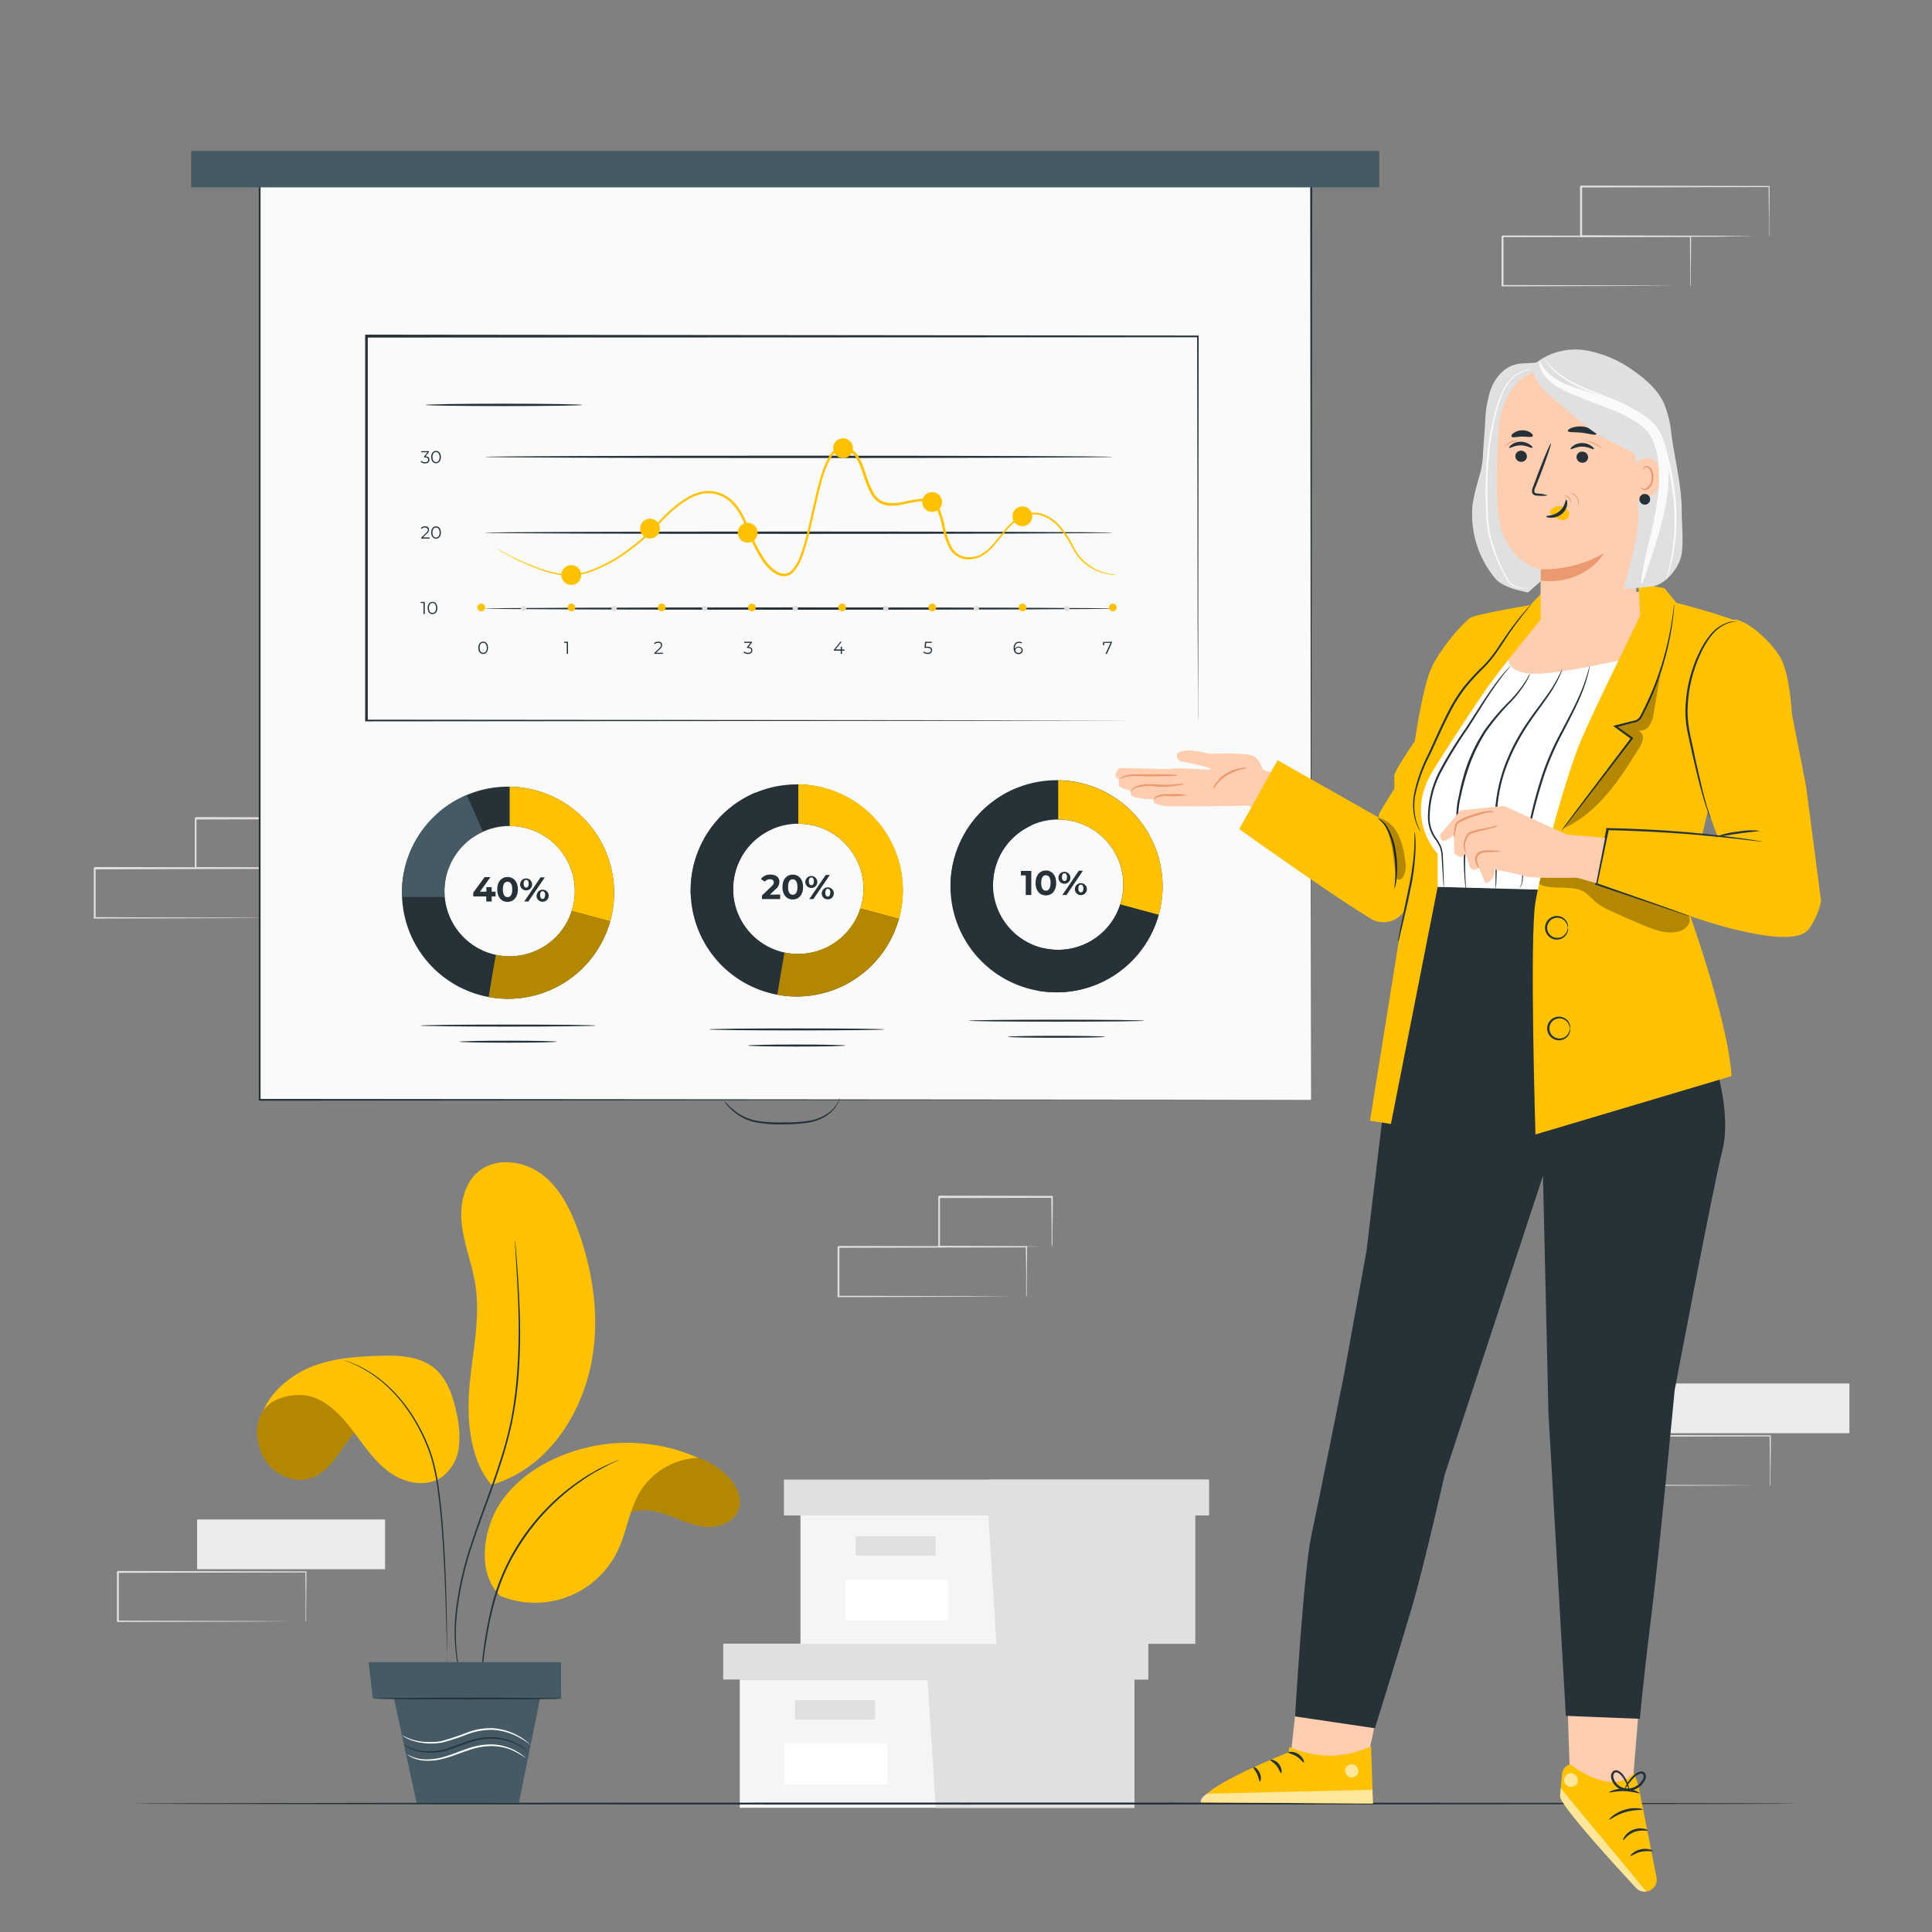 <svg xmlns="http://www.w3.org/2000/svg" viewBox="0 0 500 500"><rect x="0" y="0" width="500" height="500" fill="#808080" stroke="none"/><g id="freepik--background-complete--inject-62"><path d="M73.15,237.57a2.07,2.07,0,0,1,0-.23c0-.18,0-.39,0-.66,0-.61,0-1.45,0-2.54,0-2.22,0-5.41-.09-9.44l.15.15L24.5,225l.25-.25h0v6.52c0,2.15,0,4.26,0,6.33l-.24-.24,34.67.11,10.24.07,2.76,0h.73l.25,0s-.07,0-.22,0h-.7l-2.71,0-10.18.07-34.84.11h-.24v-.24q0-3.1,0-6.33v-6.52h0l.25-.25,48.65.1h.16v.15c0,4.07-.06,7.29-.08,9.53,0,1.07,0,1.9,0,2.5,0,.26,0,.47,0,.64S73.16,237.58,73.15,237.57Z" style="fill:#e0e0e0"></path><path d="M79.75,224.7a1.41,1.41,0,0,1,0-.25c0-.18,0-.4,0-.68,0-.63,0-1.49,0-2.58,0-2.26-.06-5.44-.1-9.36l.18.18-29.23.07c-.22.22.3-.31.25-.25h0v3.33c0,1.11,0,2.2,0,3.28,0,2.15,0,4.24,0,6.24l-.23-.24,20.91.12,6.09.06,1.64,0,.59,0a3.28,3.28,0,0,1-.53,0l-1.59,0-6,.06-21.07.12h-.24v-.24c0-2,0-4.09,0-6.24v-6.61h0l.25-.25,29.23.07h.18v.18c0,4-.07,7.19-.1,9.47,0,1.07,0,1.92,0,2.54S79.76,224.71,79.75,224.7Z" style="fill:#e0e0e0"></path><rect x="51.01" y="393.24" width="48.65" height="12.87" style="fill:#ebebeb"></rect><path d="M79.09,419.67a1.35,1.35,0,0,1,0-.24v-.66c0-.6,0-1.45,0-2.53,0-2.22,0-5.41-.08-9.44l.15.15-48.65.1c.11-.11-.25.24.24-.25h0v12.85l-.24-.24,34.67.11,10.23.07,2.77,0h.72l.26,0h-.23l-.69,0-2.71,0-10.18.07-34.84.11h-.25V406.82h0l.25-.25,48.65.1h.15v.15c0,4.06-.06,7.29-.08,9.53,0,1.07,0,1.9,0,2.5,0,.26,0,.47,0,.63A1.66,1.66,0,0,1,79.09,419.67Z" style="fill:#e0e0e0"></path><rect x="429.98" y="358.04" width="48.65" height="12.87" style="fill:#ebebeb"></rect><path d="M458.06,384.46a2.07,2.07,0,0,1,0-.23l0-.66c0-.61,0-1.45,0-2.53,0-2.23-.05-5.42-.09-9.45l.15.15-48.65.1.25-.25h0v6.53c0,2.15,0,4.26,0,6.33l-.24-.24,34.67.11,10.24.07,2.76,0,.73,0h.25s-.07,0-.22,0h-.7l-2.71,0-10.18.07-34.84.11h-.24v-.25c0-2.07,0-4.18,0-6.33V371.6h0c.5-.49.14-.13.25-.25l48.65.1h.15v.15c0,4.07-.06,7.29-.08,9.54,0,1.06,0,1.9,0,2.5,0,.26,0,.46,0,.63S458.07,384.47,458.06,384.46Z" style="fill:#e0e0e0"></path><path d="M457.79,61.13a1.17,1.17,0,0,1,0-.23v-.66c0-.61,0-1.45,0-2.54,0-2.22-.05-5.41-.08-9.44l.15.15-48.65.1c.11-.11-.25.24.24-.25h0V61.13l-.24-.24,34.67.11,10.23.07,2.77,0h.72l.26,0-.23,0h-.69l-2.72,0L444,61.26l-34.84.11h-.25V48.28h0l.25-.25,48.65.1h.15v.15c0,4.06-.06,7.29-.08,9.53,0,1.07,0,1.9,0,2.5,0,.26,0,.47,0,.64A1.39,1.39,0,0,1,457.79,61.13Z" style="fill:#e0e0e0"></path><path d="M437.43,74a1,1,0,0,1,0-.23c0-.17,0-.39,0-.66,0-.61,0-1.45,0-2.54,0-2.22-.05-5.41-.08-9.44l.15.15-48.65.1c.11-.11-.25.25.24-.25h0V74l-.24-.24,34.67.11,10.23.07,2.77,0,.72,0h.26l-.23,0h-.69l-2.72,0-10.17.06-34.84.11h-.25V61.19h0l.25-.25,48.65.1h.15v.15c0,4.07-.06,7.29-.08,9.53,0,1.07,0,1.91,0,2.5,0,.26,0,.47,0,.64A1.23,1.23,0,0,1,437.43,74Z" style="fill:#e0e0e0"></path><path d="M265.57,335.55s0-.08,0-.23l0-.66c0-.61,0-1.45,0-2.54,0-2.22,0-5.41-.08-9.44l.15.15-48.65.1.25-.25h0V326c0,1.09,0,2.17,0,3.25v6.33l-.24-.24,34.67.11,10.23.07,2.77,0h.72l.26,0-.22,0h-.7l-2.71,0-10.18.07-34.84.11h-.24v-.24q0-3.1,0-6.33V322.7h0l.25-.25,48.65.1h.15v.15c0,4.06-.06,7.29-.08,9.53,0,1.07,0,1.9,0,2.5v.64C265.58,335.49,265.58,335.55,265.57,335.55Z" style="fill:#e0e0e0"></path><path d="M272.17,322.68a1.41,1.41,0,0,1,0-.25c0-.18,0-.41,0-.68,0-.63,0-1.49,0-2.58,0-2.26-.06-5.44-.1-9.36l.18.18-29.23.07c-.23.22.3-.31.24-.25h0v6.61c0,2.15,0,4.24,0,6.24l-.23-.24,20.91.11,6.09.07,1.64,0,.59,0a3.28,3.28,0,0,1-.53,0l-1.6,0-6,.06-21.07.11h-.24v-.24c0-2,0-4.09,0-6.24v-6.61h0l.25-.25,29.23.07h.18v.18c0,4-.08,7.19-.1,9.47,0,1.07,0,1.92,0,2.54S272.18,322.69,272.17,322.68Z" style="fill:#e0e0e0"></path><polygon points="191.45 434.65 191.45 467.86 240.02 467.86 293.58 467.86 293.58 434.65 191.45 434.65" style="fill:#f5f5f5"></polygon><polygon points="187.16 425.37 187.16 434.65 297.15 434.65 297.15 425.37 240.02 425.37 187.16 425.37" style="fill:#e0e0e0"></polygon><polygon points="242.16 467.86 293.58 467.86 293.58 434.65 297.15 434.65 297.15 425.37 240.02 425.37 240.02 433.79 242.16 467.86" style="fill:#e0e0e0"></polygon><rect x="205.73" y="440.01" width="20.71" height="5" style="fill:#e0e0e0"></rect><rect x="203.07" y="451.26" width="26.6" height="10.56" style="fill:#fff"></rect><polygon points="207.16 392.2 207.16 425.41 255.73 425.41 309.29 425.41 309.29 392.2 207.16 392.2" style="fill:#f5f5f5"></polygon><polygon points="202.88 382.92 202.88 392.2 312.87 392.2 312.87 382.92 255.73 382.92 202.88 382.92" style="fill:#e0e0e0"></polygon><polygon points="257.87 425.41 309.29 425.41 309.29 392.2 312.87 392.2 312.87 382.92 255.73 382.92 255.73 391.34 257.87 425.41" style="fill:#e0e0e0"></polygon><rect x="221.45" y="397.56" width="20.71" height="5" style="fill:#e0e0e0"></rect><rect x="218.78" y="408.81" width="26.6" height="10.56" style="fill:#fff"></rect></g><g id="freepik--Floor--inject-62"><path d="M465.4,466.76c0,.14-96.45.26-215.39.26S34.6,466.9,34.6,466.76,131,466.5,250,466.5,465.4,466.62,465.4,466.76Z" style="fill:#263238"></path></g><g id="freepik--Plant--inject-62"><path d="M188,381.77a20.45,20.45,0,0,0-33.52,8l2.42,9.38c.92-3.19,2.9-6.28,5.95-7.6s6.86-.59,10.11.6,6.44,2.76,9.9,3,7.35-1.42,8.38-4.73C192.17,387.33,190.3,384,188,381.77Z" style="fill:#FFC100"></path><g style="opacity:0.3"><path d="M188,381.77a20.45,20.45,0,0,0-33.52,8l2.42,9.38c.92-3.19,2.9-6.28,5.95-7.6s6.86-.59,10.11.6,6.44,2.76,9.9,3,7.35-1.42,8.38-4.73C192.17,387.33,190.3,384,188,381.77Z"></path></g><path d="M129.51,413.06c-5.07-4.81-4.82-13.19-2.29-19.7s8-11.52,14.2-14.81a45,45,0,0,1,39.2-1.27,18.61,18.61,0,0,0-15,8.83c-2.78,4.61-3.39,10.21-5.69,15.07a23.73,23.73,0,0,1-30.38,11.88" style="fill:#FFC100"></path><path d="M127.07,384.15c-5.61-6.62-6.35-17.25-5.53-25.88s2.83-17.33,1.47-25.9c-.81-5.08-2.78-9.92-3.44-15s.27-10.86,4.22-14.15c4.54-3.78,11.69-2.89,16.41.66s7.46,9.13,9.46,14.69c4.39,12.21,6,25.75,2.4,38.22s-12.08,23.62-24.5,27.38" style="fill:#FFC100"></path><path d="M124.38,438.47a4.41,4.41,0,0,1,0-.76c0-.5,0-1.24,0-2.19.07-1.9.25-4.65.68-8a107.6,107.6,0,0,1,2.15-11.74,54.53,54.53,0,0,1,5.36-13.59,56.6,56.6,0,0,1,8.76-11.71,55.1,55.1,0,0,1,9.18-7.63c1.4-1,2.75-1.71,3.92-2.39s2.24-1.14,3.1-1.55l2-.85a5.84,5.84,0,0,1,.72-.27,4.08,4.08,0,0,1-.68.35l-2,.93c-.84.44-1.86,1-3,1.62s-2.49,1.45-3.87,2.43A57.84,57.84,0,0,0,133,402.39c-5.16,9-6.57,18.51-7.6,25.15-.46,3.36-.69,6.1-.82,8,0,.91-.1,1.64-.13,2.18A4.12,4.12,0,0,1,124.38,438.47Z" style="fill:#263238"></path><path d="M76,358c-10.38,6.26-10.35,12-8.62,17.33s8.11,9.12,13.39,7.11c3-1.14,5.14-3.74,7-6.34s3.58-5.4,6.17-7.27a9.09,9.09,0,0,1,6.19-1.77Z" style="fill:#FFC100"></path><path d="M100.13,367.1l2.75,1A6,6,0,0,0,100.13,367.1Z" style="fill:#FFC100"></path><path d="M106.27,369.94,96.1,366.12l4.09.48a6.36,6.36,0,0,1,3,1.13Z"></path><g style="opacity:0.3"><path d="M76,358c-10.38,6.26-10.35,12-8.62,17.33s8.11,9.12,13.39,7.11c3-1.14,5.14-3.74,7-6.34s3.58-5.4,6.17-7.27a9.09,9.09,0,0,1,6.19-1.77Z"></path></g><path d="M68.24,364.9c2.71-3.75,9.41-4.83,13.64-3s7.34,5.58,10.11,9.28,5.48,7.61,9.32,10.19,9.22,3.51,13,.91a11.22,11.22,0,0,0,4.43-7.67,25.86,25.86,0,0,0-.61-9c-.92-4.35-2.41-8.89-5.89-11.66-3.89-3.08-9.27-3.23-14.22-3.06-5.69.18-11.46.61-16.79,2.58s-10.78,6.22-13,11.44" style="fill:#FFC100"></path><path d="M115.76,430.16a.72.72,0,0,1,0-.23c0-.18,0-.4,0-.67,0-.62,0-1.48-.09-2.57-.06-2.28-.16-5.5-.27-9.47s-.29-8.76-.58-14-.68-11.08-1.48-17.12a56.06,56.06,0,0,0-1.72-8.7,45.82,45.82,0,0,0-3.18-7.61,43.91,43.91,0,0,0-4-6.3,39.94,39.94,0,0,0-4.38-4.8,32,32,0,0,0-7.76-5.3c-.51-.23-.95-.46-1.35-.62l-1-.39-.62-.25A.72.72,0,0,1,89,352l.22.06.64.21,1,.35c.41.15.86.37,1.37.59a31,31,0,0,1,7.91,5.21,40.62,40.62,0,0,1,4.47,4.82,43.35,43.35,0,0,1,4.08,6.33,44.4,44.4,0,0,1,3.24,7.68,54.12,54.12,0,0,1,1.75,8.76c.8,6.07,1.18,11.88,1.45,17.17s.4,10,.48,14,.11,7.24.12,9.47c0,1.09,0,1.95,0,2.58,0,.27,0,.49,0,.67A2.07,2.07,0,0,1,115.76,430.16Z" style="fill:#263238"></path><path d="M119.49,434.85a30,30,0,0,1-1.14-4.46,46.88,46.88,0,0,1-.47-12.52,82.73,82.73,0,0,1,4-18.16c2.13-6.68,5-13.82,7.49-21.49a97,97,0,0,0,3-11.37A101.83,101.83,0,0,0,133.77,356a158.75,158.75,0,0,0,.33-18.55c-.18-5.28-.46-9.56-.63-12.51-.09-1.45-.16-2.59-.2-3.4,0-.37,0-.66,0-.89a1.13,1.13,0,0,1,0-.3,1.4,1.4,0,0,1,0,.3c0,.22,0,.52.09.88.07.81.17,2,.29,3.4.23,2.95.56,7.22.78,12.51a153.42,153.42,0,0,1-.23,18.6,100.32,100.32,0,0,1-1.45,10.9,97.31,97.31,0,0,1-3,11.42c-2.47,7.7-5.38,14.83-7.52,21.48a85.28,85.28,0,0,0-4,18.06,48.48,48.48,0,0,0,.33,12.46c.26,1.45.49,2.58.69,3.33.09.36.16.64.21.86A1.18,1.18,0,0,1,119.49,434.85Z" style="fill:#263238"></path><polygon points="145.21 439.54 96.49 439.54 95.38 430.16 145.21 430.16 145.21 439.54" style="fill:#455a64"></polygon><polygon points="101.72 438.47 107.81 466.6 134.29 466.6 139.99 438.47 101.72 438.47" style="fill:#455a64"></polygon><path d="M145.21,439.54c0,.13-10.71.2-23.92.16s-23.92-.17-23.92-.3,10.71-.2,23.92-.16S145.21,439.41,145.21,439.54Z" style="fill:#455a64"></path><path d="M136.85,453.42a20.66,20.66,0,0,0-4.29-2.46,15.1,15.1,0,0,0-5.22-1,18.25,18.25,0,0,0-6.41,1.17c-2.22.75-4.3,1.63-6.32,2.11a15,15,0,0,1-5.45.16,11.22,11.22,0,0,1-3.51-1.11,7,7,0,0,1-.85-.53c-.18-.14-.27-.22-.26-.23s.42.24,1.19.6a12.26,12.26,0,0,0,3.47,1,15.37,15.37,0,0,0,5.32-.26c2-.48,4-1.37,6.26-2.13a18.25,18.25,0,0,1,6.57-1.16,14.94,14.94,0,0,1,5.33,1.17,13.59,13.59,0,0,1,3.18,1.85,9.74,9.74,0,0,1,.76.65C136.78,453.32,136.86,453.41,136.85,453.42Z" style="fill:#263238"></path><path d="M136.48,455.3a21.28,21.28,0,0,0-4.12-2.42,13.88,13.88,0,0,0-5-1,18.2,18.2,0,0,0-6.21,1.12c-2.14.71-4.16,1.55-6.08,2.06a15.51,15.51,0,0,1-5.24.59,8.69,8.69,0,0,1-3.44-.92,5.45,5.45,0,0,1-.82-.52c-.18-.13-.27-.21-.26-.22s.41.23,1.16.58a9.37,9.37,0,0,0,3.38.75,15.83,15.83,0,0,0,5.11-.67c1.88-.53,3.88-1.37,6-2.1a18.1,18.1,0,0,1,6.36-1.1,13.87,13.87,0,0,1,5.15,1.16,14.42,14.42,0,0,1,3,1.84,8.34,8.34,0,0,1,.73.64C136.42,455.2,136.49,455.29,136.48,455.3Z" style="fill:#fff"></path><path d="M137.33,451.56a22.83,22.83,0,0,0-4.4-2.6,16.29,16.29,0,0,0-5.35-1.28,17.25,17.25,0,0,0-6.62,1.16,59.08,59.08,0,0,1-6.54,2.14,16.83,16.83,0,0,1-5.63,0,12.62,12.62,0,0,1-3.62-1.15,6.25,6.25,0,0,1-.88-.54c-.19-.15-.29-.23-.28-.24s.43.25,1.24.62a14,14,0,0,0,3.59,1,17.1,17.1,0,0,0,5.5-.1,67.16,67.16,0,0,0,6.47-2.16,17.18,17.18,0,0,1,6.8-1.15,16,16,0,0,1,5.45,1.41,15.84,15.84,0,0,1,3.25,2,10.18,10.18,0,0,1,.78.67C137.26,451.46,137.35,451.55,137.33,451.56Z" style="fill:#fff"></path><path d="M145.64,439.58c0,.13-11,.23-24.47.23s-24.48-.1-24.48-.23,11-.23,24.48-.23S145.64,439.45,145.64,439.58Z" style="fill:#263238"></path></g><g id="freepik--Board--inject-62"><rect x="67.14" y="45.74" width="272.16" height="238.9" style="fill:#fafafa"></rect><path d="M339.3,284.63c0-1.85-.09-95.12-.22-238.89l.22.22L67.17,46h0l.26-.26c0,86.81,0,168.56,0,238.89l-.23-.23,272.16.23-272.16.23h-.23v-.23c0-70.33,0-152.08,0-238.89v-.26h.29l272.13,0h.22v.22C339.39,189.52,339.3,282.78,339.3,284.63Z" style="fill:#263238"></path><path d="M217.27,284.21s0,.12-.06.35a4.73,4.73,0,0,1-.36.94,7.74,7.74,0,0,1-2.38,2.83,11.8,11.8,0,0,1-5,2.16,37.23,37.23,0,0,1-6.68.48,33.46,33.46,0,0,1-6.69-.41,13.08,13.08,0,0,1-5.09-2,13.87,13.87,0,0,1-2.75-2.46,4.72,4.72,0,0,1-.8-1.09,10.91,10.91,0,0,1,1,.95,16.07,16.07,0,0,0,2.8,2.3,13.38,13.38,0,0,0,5,1.85,35.58,35.58,0,0,0,6.6.36,40,40,0,0,0,6.59-.43,11.93,11.93,0,0,0,4.91-2,8.29,8.29,0,0,0,2.42-2.63C217.09,284.66,217.22,284.19,217.27,284.21Z" style="fill:#263238"></path><rect x="49.56" y="39.15" width="307.33" height="9.34" style="fill:#455a64"></rect><path d="M356.91,48.51H49.53V39.12H356.91Zm-307.33,0H356.86V39.17H49.58Z" style="fill:#263238"></path><rect x="94.79" y="87.06" width="215.19" height="99.48" style="fill:#fafafa"></rect><path d="M310,186.54s0-.61,0-1.78l0-5.17c0-4.54,0-11.22-.06-19.82,0-17.18-.07-42-.12-72.71l.22.22-215.17.08h0l.31-.3c0,35,0,68.64,0,99.48l-.29-.29,154.5.14,44.63.08,11.92,0h3.09l1.05,0-1,0-3,0-11.86,0-44.57.08-154.69.14H94.5v-.29c0-30.84,0-64.49,0-99.48v-.31h.32L310,86.84h.22v.22c-.05,30.74-.09,55.63-.11,72.85,0,8.57,0,15.24-.06,19.77,0,2.25,0,4,0,5.13S310,186.54,310,186.54Z" style="fill:#263238"></path><path d="M109.93,155.78v3.14h-.32v-2.86h-.74v-.28Z" style="fill:#263238"></path><path d="M110.68,157.35c0-1,.53-1.6,1.25-1.6s1.26.6,1.26,1.6-.53,1.59-1.26,1.59S110.68,158.35,110.68,157.35Zm2.18,0c0-.84-.38-1.31-.93-1.31s-.92.47-.92,1.31.38,1.3.92,1.3S112.86,158.18,112.86,157.35Z" style="fill:#263238"></path><path d="M111.2,139.1v.29H109v-.23l1.31-1.28c.35-.35.42-.56.42-.78s-.26-.58-.74-.58a1,1,0,0,0-.85.35l-.23-.2a1.39,1.39,0,0,1,1.11-.45c.64,0,1,.32,1,.85a1.27,1.27,0,0,1-.52,1l-1.06,1Z" style="fill:#263238"></path><path d="M111.59,137.82c0-1,.53-1.6,1.26-1.6s1.25.6,1.25,1.6-.53,1.59-1.25,1.59S111.59,138.82,111.59,137.82Zm2.18,0c0-.84-.38-1.3-.92-1.3s-.93.46-.93,1.3.38,1.3.93,1.3S113.77,138.66,113.77,137.82Z" style="fill:#263238"></path><path d="M111.14,119c0,.52-.39.93-1.14.93a1.6,1.6,0,0,1-1.13-.41l.15-.25a1.39,1.39,0,0,0,1,.36c.52,0,.8-.24.8-.63s-.26-.63-.84-.63h-.23v-.24l.87-1.09H109v-.28h2V117l-.89,1.11C110.8,118.1,111.14,118.45,111.14,119Z" style="fill:#263238"></path><path d="M111.59,118.29c0-1,.53-1.6,1.26-1.6s1.25.6,1.25,1.6-.53,1.6-1.25,1.6S111.59,119.29,111.59,118.29Zm2.18,0c0-.84-.38-1.3-.92-1.3s-.93.46-.93,1.3.38,1.3.93,1.3S113.77,119.13,113.77,118.29Z" style="fill:#263238"></path><path d="M123.79,167.65c0-1,.53-1.6,1.26-1.6s1.25.6,1.25,1.6-.53,1.6-1.25,1.6S123.79,168.65,123.79,167.65Zm2.18,0c0-.84-.38-1.3-.92-1.3s-.93.46-.93,1.3.38,1.3.93,1.3S126,168.49,126,167.65Z" style="fill:#263238"></path><path d="M147,166.08v3.14h-.32v-2.85H146v-.29Z" style="fill:#263238"></path><path d="M171.55,168.93v.29h-2.21V169l1.31-1.28c.35-.35.42-.56.42-.77,0-.37-.26-.59-.73-.59a1.05,1.05,0,0,0-.86.35l-.23-.2a1.39,1.39,0,0,1,1.11-.45c.64,0,1,.33,1,.85a1.28,1.28,0,0,1-.51,1l-1.07,1.05Z" style="fill:#263238"></path><path d="M194.71,168.32c0,.52-.38.93-1.14.93a1.6,1.6,0,0,1-1.13-.41l.16-.25a1.36,1.36,0,0,0,1,.36c.52,0,.81-.24.81-.63s-.27-.62-.85-.62h-.23v-.24l.87-1.09h-1.6v-.29h2v.23l-.89,1.12C194.37,167.46,194.71,167.82,194.71,168.32Z" style="fill:#263238"></path><path d="M218.53,168.4h-.63v.82h-.32v-.82h-1.77v-.24l1.66-2.08h.36l-1.61,2h1.37v-.73h.31v.73h.63Z" style="fill:#263238"></path><path d="M241.22,168.3c0,.53-.37.95-1.14.95a1.6,1.6,0,0,1-1.12-.41l.15-.25a1.36,1.36,0,0,0,1,.36c.53,0,.81-.26.81-.64s-.25-.65-1-.65h-.67l.17-1.58h1.72v.29h-1.44l-.11,1h.41C240.86,167.37,241.22,167.74,241.22,168.3Z" style="fill:#263238"></path><path d="M264.68,168.28a1,1,0,0,1-1.07,1c-.84,0-1.29-.58-1.29-1.57s.58-1.63,1.44-1.63a1.45,1.45,0,0,1,.74.17l-.13.26a1.17,1.17,0,0,0-.61-.14c-.68,0-1.11.43-1.11,1.28a2.44,2.44,0,0,0,0,.26,1,1,0,0,1,1-.54A1,1,0,0,1,264.68,168.28Zm-.32,0c0-.41-.3-.68-.79-.68a.73.73,0,0,0-.81.69c0,.35.29.67.83.67A.68.68,0,0,0,264.36,168.29Z" style="fill:#263238"></path><path d="M287.77,166.08v.23l-1.32,2.91h-.35l1.29-2.85h-1.61V167h-.32v-.87Z" style="fill:#263238"></path><path d="M287.93,157.5c0,.17-36.35.3-81.19.3s-81.19-.13-81.19-.3,36.34-.31,81.19-.31S287.93,157.33,287.93,157.5Z" style="fill:#263238"></path><path d="M287.93,137.87c0,.17-36.35.3-81.19.3s-81.19-.13-81.19-.3,36.34-.31,81.19-.31S287.93,137.7,287.93,137.87Z" style="fill:#263238"></path><path d="M287.93,118.24c0,.17-36.35.3-81.19.3s-81.19-.13-81.19-.3,36.34-.31,81.19-.31S287.93,118.07,287.93,118.24Z" style="fill:#263238"></path><path d="M125.55,157.21a1,1,0,1,1-1-1A1,1,0,0,1,125.55,157.21Z" style="fill:#FFC100"></path><path d="M148.89,157.21a1,1,0,1,1-1-1A1,1,0,0,1,148.89,157.21Z" style="fill:#FFC100"></path><path d="M172.24,157.21a1,1,0,1,1-1-1A1,1,0,0,1,172.24,157.21Z" style="fill:#FFC100"></path><path d="M195.59,157.21a1,1,0,1,1-1-1A1,1,0,0,1,195.59,157.21Z" style="fill:#FFC100"></path><path d="M218.94,157.21a1,1,0,1,1-1.05-1A1,1,0,0,1,218.94,157.21Z" style="fill:#FFC100"></path><path d="M265.63,157.21a1,1,0,1,1-1-1A1,1,0,0,1,265.63,157.21Z" style="fill:#FFC100"></path><path d="M242.28,157.21a1,1,0,1,1-1-1A1,1,0,0,1,242.28,157.21Z" style="fill:#FFC100"></path><path d="M289,157.21a1,1,0,1,1-1.05-1A1,1,0,0,1,289,157.21Z" style="fill:#FFC100"></path><path d="M136.19,157.5a.68.68,0,0,1-.69.68.67.67,0,0,1-.68-.68.68.68,0,0,1,.68-.69A.69.69,0,0,1,136.19,157.5Z" style="fill:#e0e0e0"></path><path d="M159.62,157.5a.67.67,0,0,1-.68.68.68.68,0,0,1-.69-.68.69.69,0,0,1,.69-.69A.68.68,0,0,1,159.62,157.5Z" style="fill:#e0e0e0"></path><circle cx="182.37" cy="157.5" r="0.68" style="fill:#e0e0e0"></circle><path d="M206.49,157.5a.69.69,0,0,1-1.37,0,.69.69,0,1,1,1.37,0Z" style="fill:#e0e0e0"></path><path d="M229.93,157.5a.68.68,0,0,1-.69.68.67.67,0,0,1-.68-.68.68.68,0,0,1,.68-.69A.69.69,0,0,1,229.93,157.5Z" style="fill:#e0e0e0"></path><path d="M253.36,157.5a.69.69,0,0,1-1.37,0,.69.69,0,1,1,1.37,0Z" style="fill:#e0e0e0"></path><circle cx="276.11" cy="157.5" r="0.68" style="fill:#e0e0e0"></circle><path d="M150.41,148.82a2.56,2.56,0,1,1-2.56-2.56A2.56,2.56,0,0,1,150.41,148.82Z" style="fill:#FFC100"></path><path d="M170.78,136.8a2.56,2.56,0,1,1-2.56-2.56A2.56,2.56,0,0,1,170.78,136.8Z" style="fill:#FFC100"></path><path d="M196.06,137.87a2.56,2.56,0,1,1-2.56-2.56A2.56,2.56,0,0,1,196.06,137.87Z" style="fill:#FFC100"></path><path d="M220.74,116a2.56,2.56,0,1,1-2.55-2.56A2.55,2.55,0,0,1,220.74,116Z" style="fill:#FFC100"></path><path d="M243.8,129.91a2.56,2.56,0,1,1-2.56-2.55A2.56,2.56,0,0,1,243.8,129.91Z" style="fill:#FFC100"></path><path d="M267.14,133.61a2.56,2.56,0,1,1-2.55-2.55A2.55,2.55,0,0,1,267.14,133.61Z" style="fill:#FFC100"></path><path d="M289,148.82a4.58,4.58,0,0,1-.6,0,14.06,14.06,0,0,1-1.75-.23,13.26,13.26,0,0,1-6.07-2.89,12.64,12.64,0,0,1-3-3.88,28.67,28.67,0,0,0-3.13-4.84,10.36,10.36,0,0,0-5.28-3.68,6.7,6.7,0,0,0-3.49.13,9.36,9.36,0,0,0-3.24,1.83c-2,1.66-3.45,4-5.38,6.17a10.66,10.66,0,0,1-3.51,2.72,7.05,7.05,0,0,1-4.61.38,5.76,5.76,0,0,1-3.51-3.22,22.66,22.66,0,0,1-1.51-4.66,26.5,26.5,0,0,0-1.39-4.73,3.68,3.68,0,0,0-1.49-1.79,4.8,4.8,0,0,0-2.36-.46,38.85,38.85,0,0,0-5.14.91,15.08,15.08,0,0,1-2.7.3,6,6,0,0,1-2.76-.53,5.6,5.6,0,0,1-2.18-1.83,13.29,13.29,0,0,1-1.34-2.49c-.74-1.72-1.23-3.54-1.9-5.28a12.69,12.69,0,0,0-1.24-2.47,4.56,4.56,0,0,0-2-1.69c-.21-.06-.42-.14-.63-.19l-.68-.06a2.46,2.46,0,0,0-1.25.25,5.2,5.2,0,0,0-1.87,2,24.25,24.25,0,0,0-2.16,5.36c-.56,1.89-1,3.81-1.48,5.76-.75,3.22-1.41,6.43-2.24,9.57-.42,1.57-.87,3.13-1.44,4.64a12,12,0,0,1-2.42,4.21,3.41,3.41,0,0,1-2.31,1,4.74,4.74,0,0,1-2.36-.72,11.16,11.16,0,0,1-3.31-3.36,40.38,40.38,0,0,1-4-8.13c-1.12-2.69-2.38-5.36-4.47-7.19a8.37,8.37,0,0,0-7.51-1.83,12.81,12.81,0,0,0-3.57,1.57,25.06,25.06,0,0,0-3.12,2.26,41.39,41.39,0,0,0-5.2,5.23h0a56.69,56.69,0,0,1-7.71,6.41,37.3,37.3,0,0,1-7.9,4.27,17.22,17.22,0,0,1-7.73,1.29,26.78,26.78,0,0,1-6.44-1.56,59.59,59.59,0,0,1-8.36-3.82c-.93-.51-1.63-.91-2.09-1.2s-.69-.45-.69-.45l.73.39,2.11,1.13a65.12,65.12,0,0,0,8.39,3.7,27.31,27.31,0,0,0,6.38,1.48,17,17,0,0,0,7.56-1.32,37.15,37.15,0,0,0,7.79-4.28,55.26,55.26,0,0,0,7.61-6.38v0a42.52,42.52,0,0,1,5.25-5.33,25.6,25.6,0,0,1,3.18-2.31,13.32,13.32,0,0,1,3.71-1.64,8.91,8.91,0,0,1,8,1.93c2.21,1.93,3.5,4.68,4.63,7.39a40.13,40.13,0,0,0,4,8,10.79,10.79,0,0,0,3.13,3.18,4.18,4.18,0,0,0,2.07.63,2.76,2.76,0,0,0,1.88-.86,11.72,11.72,0,0,0,2.28-4c.55-1.48,1-3,1.41-4.58.82-3.12,1.49-6.33,2.23-9.56.46-2,.93-3.89,1.49-5.79a24,24,0,0,1,2.24-5.51,5.73,5.73,0,0,1,2.11-2.18,3.09,3.09,0,0,1,1.55-.32l.76.08c.25.06.49.15.74.22a5.07,5.07,0,0,1,2.3,1.91,12.89,12.89,0,0,1,1.3,2.6c.68,1.78,1.17,3.59,1.89,5.26s1.62,3.34,3.23,4,3.41.49,5.11.19a39.25,39.25,0,0,1,5.22-.9,5.29,5.29,0,0,1,2.64.53,4.25,4.25,0,0,1,1.73,2.05,26.79,26.79,0,0,1,1.41,4.84,22.4,22.4,0,0,0,1.46,4.55,5.27,5.27,0,0,0,3.19,3,6.65,6.65,0,0,0,4.27-.34,10.27,10.27,0,0,0,3.35-2.6c1.9-2.09,3.39-4.47,5.45-6.18a9.88,9.88,0,0,1,3.4-1.9,7.17,7.17,0,0,1,3.7-.11,10.66,10.66,0,0,1,5.45,3.85,27.68,27.68,0,0,1,3.12,4.92,12.48,12.48,0,0,0,2.89,3.83,13.4,13.4,0,0,0,5.94,2.95,16.9,16.9,0,0,0,1.72.29Z" style="fill:#FFC100"></path><path d="M150.66,104.79c0,.17-9.07.3-20.25.3s-20.24-.13-20.24-.3,9.06-.31,20.24-.31S150.66,104.62,150.66,104.79Z" style="fill:#263238"></path><path d="M131.48,203.59A27.45,27.45,0,1,0,158.93,231,27.45,27.45,0,0,0,131.48,203.59Zm.41,43.9a16.86,16.86,0,1,1,16.87-16.86A16.86,16.86,0,0,1,131.89,247.49Z" style="fill:#263238"></path><path d="M131.9,203.6v10.17a16.86,16.86,0,0,1,16.86,16.86,16.61,16.61,0,0,1-.8,5.11l9.95,2.7a27.43,27.43,0,0,0-26-34.84Z" style="fill:#FFC100"></path><path d="M115,230.63a16.86,16.86,0,0,1,10-15.4l-4.22-9.48A27.45,27.45,0,0,0,104,231c0,.39,0,.77,0,1.15h11C115.06,231.68,115,231.16,115,230.63Z" style="fill:#455a64"></path><path d="M131.89,247.49a16.74,16.74,0,0,1-3.56-.38c-.43,2.44-1.23,7.18-1.86,10.92a27.45,27.45,0,0,0,31.44-19.59l-9.95-2.7A16.87,16.87,0,0,1,131.89,247.49Z" style="fill:#FFC100"></path><g style="opacity:0.3"><path d="M131.89,247.49a16.74,16.74,0,0,1-3.56-.38c-.43,2.44-1.23,7.18-1.86,10.92a27.45,27.45,0,0,0,31.44-19.59l-9.95-2.7A16.87,16.87,0,0,1,131.89,247.49Z"></path></g><path d="M128.25,232h-1v1.31h-1.41V232h-3.36v-1l2.94-4h1.51l-2.72,3.76h1.67v-1.17h1.37v1.17h1Z" style="fill:#263238"></path><path d="M128.68,230.18c0-2.05,1.14-3.22,2.67-3.22s2.68,1.17,2.68,3.22-1.14,3.23-2.68,3.23S128.68,232.24,128.68,230.18Zm3.89,0c0-1.41-.5-2-1.22-2s-1.21.59-1.21,2,.5,2,1.21,2S132.57,231.6,132.57,230.18Z" style="fill:#263238"></path><path d="M134.62,228.71a1.55,1.55,0,1,1,1.55,1.72A1.55,1.55,0,0,1,134.62,228.71Zm2.2,0c0-.67-.26-1-.65-1s-.65.33-.65,1,.27,1,.65,1S136.82,229.38,136.82,228.71Zm3.07-1.65H141l-4.26,6.24h-1.06Zm-1,4.59a1.56,1.56,0,1,1,1.54,1.72A1.55,1.55,0,0,1,138.86,231.65Zm2.19,0c0-.66-.25-1-.65-1s-.65.33-.65,1,.27,1,.65,1S141.05,232.31,141.05,231.65Z" style="fill:#263238"></path><path d="M154.19,265.42c0,.14-10.17.26-22.71.26s-22.71-.12-22.71-.26,10.17-.26,22.71-.26S154.19,265.27,154.19,265.42Z" style="fill:#263238"></path><path d="M144.08,269.59c0,.14-5.64.26-12.6.26s-12.6-.12-12.6-.26,5.64-.26,12.6-.26S144.08,269.44,144.08,269.59Z" style="fill:#263238"></path><path d="M206.19,203a27.45,27.45,0,1,0,27.45,27.45A27.45,27.45,0,0,0,206.19,203Zm.41,43.9A16.86,16.86,0,1,1,223.47,230,16.86,16.86,0,0,1,206.6,246.87Z" style="fill:#263238"></path><path d="M206.61,203v10.17A16.86,16.86,0,0,1,223.47,230a16.61,16.61,0,0,1-.8,5.11l10,2.7a27.43,27.43,0,0,0-26-34.84Z" style="fill:#FFC100"></path><path d="M189.74,230a16.86,16.86,0,0,1,10-15.4l-4.22-9.48a27.45,27.45,0,0,0-16.78,25.29c0,.39,0,.77,0,1.15h11C189.77,231.06,189.74,230.54,189.74,230Z" style="fill:#263238"></path><path d="M206.6,246.87a16.74,16.74,0,0,1-3.56-.38c-.43,2.44-1.23,7.18-1.86,10.92a27.45,27.45,0,0,0,31.44-19.59l-10-2.7A16.87,16.87,0,0,1,206.6,246.87Z" style="fill:#FFC100"></path><g style="opacity:0.3"><path d="M206.6,246.87a16.74,16.74,0,0,1-3.56-.38c-.43,2.44-1.23,7.18-1.86,10.92a27.45,27.45,0,0,0,31.44-19.59l-10-2.7A16.87,16.87,0,0,1,206.6,246.87Z"></path></g><path d="M201.91,231.51v1.17H197.2v-.93l2.4-2.28c.55-.52.65-.84.65-1.14,0-.5-.34-.78-1-.78a1.53,1.53,0,0,0-1.29.62l-1.05-.67a2.89,2.89,0,0,1,2.48-1.16c1.39,0,2.32.71,2.32,1.84a2.48,2.48,0,0,1-1.05,2l-1.43,1.36Z" style="fill:#263238"></path><path d="M202.49,229.56c0-2.05,1.14-3.22,2.67-3.22s2.68,1.17,2.68,3.22-1.14,3.23-2.68,3.23S202.49,231.62,202.49,229.56Zm3.89,0c0-1.41-.5-2-1.22-2s-1.21.59-1.21,2,.5,2,1.21,2S206.38,231,206.38,229.56Z" style="fill:#263238"></path><path d="M208.43,228.09a1.55,1.55,0,1,1,1.55,1.72A1.55,1.55,0,0,1,208.43,228.09Zm2.2,0c0-.66-.26-1-.65-1s-.65.33-.65,1,.27,1,.65,1S210.63,228.76,210.63,228.09Zm3.07-1.65h1.06l-4.26,6.24h-1.06Zm-1,4.59a1.55,1.55,0,1,1,1.54,1.72A1.55,1.55,0,0,1,212.67,231Zm2.19,0c0-.66-.25-1-.65-1s-.65.33-.65,1,.27,1,.65,1S214.86,231.69,214.86,231Z" style="fill:#263238"></path><path d="M228.9,266.41c0,.15-10.17.26-22.71.26s-22.71-.11-22.71-.26,10.16-.26,22.71-.26S228.9,266.27,228.9,266.41Z" style="fill:#263238"></path><path d="M218.79,270.58c0,.15-5.64.27-12.6.27s-12.6-.12-12.6-.27,5.64-.26,12.6-.26S218.79,270.44,218.79,270.58Z" style="fill:#263238"></path><path d="M273.44,201.92a27.45,27.45,0,1,0,27.44,27.45A27.45,27.45,0,0,0,273.44,201.92Zm.41,43.89A16.86,16.86,0,1,1,290.71,229,16.86,16.86,0,0,1,273.85,245.81Z" style="fill:#263238"></path><path d="M273.86,201.93c0,2.92,0,6.86,0,10.16a16.87,16.87,0,0,1,16.07,22l9.95,2.7a27.46,27.46,0,0,0-26-34.83Z" style="fill:#FFC100"></path><path d="M257,229a16.88,16.88,0,0,1,10-15.4l-4.22-9.48A27.46,27.46,0,0,0,246,229.37c0,.38,0,.76,0,1.15h11C257,230,257,229.48,257,229Z" style="fill:#263238"></path><path d="M273.85,245.81a16.83,16.83,0,0,1-3.57-.38c-.42,2.45-1.22,7.19-1.85,10.92a27.45,27.45,0,0,0,31.44-19.59l-9.95-2.7A16.86,16.86,0,0,1,273.85,245.81Z" style="fill:#263238"></path><path d="M266.9,225.39v6.24h-1.44v-5.08h-1.25v-1.16Z" style="fill:#263238"></path><path d="M268,228.51c0-2.06,1.14-3.23,2.67-3.23s2.67,1.17,2.67,3.23-1.13,3.22-2.67,3.22S268,230.57,268,228.51Zm3.89,0c0-1.42-.5-2-1.22-2s-1.21.59-1.21,2,.5,2,1.21,2S271.88,229.92,271.88,228.51Z" style="fill:#263238"></path><path d="M273.93,227a1.55,1.55,0,1,1,1.55,1.72A1.55,1.55,0,0,1,273.93,227Zm2.2,0c0-.67-.26-1-.65-1s-.65.33-.65,1,.27,1,.65,1S276.13,227.71,276.13,227Zm3.06-1.65h1.07L276,231.63h-1.06Zm-1,4.59a1.55,1.55,0,1,1,1.54,1.72A1.55,1.55,0,0,1,278.17,230Zm2.19,0c0-.66-.26-1-.65-1s-.65.32-.65,1,.27,1,.65,1S280.36,230.64,280.36,230Z" style="fill:#263238"></path><path d="M296.15,264.15c0,.15-10.17.26-22.71.26s-22.72-.11-22.72-.26,10.17-.26,22.72-.26S296.15,264,296.15,264.15Z" style="fill:#263238"></path><path d="M286,268.32c0,.15-5.64.26-12.59.26s-12.6-.11-12.6-.26,5.64-.26,12.6-.26S286,268.18,286,268.32Z" style="fill:#263238"></path></g><g id="freepik--Character--inject-62"><polygon points="354.31 453.38 356.04 445.38 335.26 443.08 333.99 454.77 341.22 459.35 354.31 453.38" style="fill:#ffcdb0"></polygon><polygon points="425.02 431.21 422.21 465.69 406.39 463.4 405.32 429.54 425.02 431.21" style="fill:#ffcdb0"></polygon><path d="M406.34,456.59s10.62,8.57,16.53,2.27l1.18,3.35,4.65,23.6a3.08,3.08,0,0,1-2.07,3.58,3.12,3.12,0,0,1-3.21-.84c-4.29-4.61-20-21.64-19.66-23.77l.49-5.67a2.9,2.9,0,0,1,2.09-2.52Z" style="fill:#FFC100"></path><g style="opacity:0.6"><path d="M426.07,489.51,403.9,462.8l-.08,1.24c-.22,1.34.34,1.92.93,2.83,1.75,2.69,6.71,8.8,18.58,21.67a3.15,3.15,0,0,0,2.74,1Z" style="fill:#fff"></path></g><g style="opacity:0.6"><path d="M407.7,459.37a1.8,1.8,0,0,1,.34,2.41,1.83,1.83,0,0,1-2.45.34,1.74,1.74,0,1,1,2.24-2.63" style="fill:#fff"></path></g><path d="M420.09,476.23c.17.09,1-1.39,2.8-2.09s3.46-.22,3.51-.4-.34-.33-1-.47a4.91,4.91,0,0,0-2.73.27,4.76,4.76,0,0,0-2.15,1.66C420.1,475.77,420,476.2,420.09,476.23Z" style="fill:#263238"></path><path d="M422,480.3c.14.14,1.17-.74,2.75-1.07s2.9,0,3-.16-1.31-.87-3.11-.47S421.81,480.21,422,480.3Z" style="fill:#263238"></path><path d="M416.46,470.92c.13.15,1.71-1.21,4.13-1.93s4.51-.5,4.53-.7-2.14-.72-4.73.08S416.32,470.83,416.46,470.92Z" style="fill:#263238"></path><path d="M416.45,463.84c.07.19,1.78-.37,3.94-.3s3.85.7,3.92.53-1.57-1.12-3.9-1.17S416.36,463.7,416.45,463.84Z" style="fill:#263238"></path><path d="M421.63,463.57a2.43,2.43,0,0,0-.09-1.11,7.55,7.55,0,0,0-1.24-2.79,3.48,3.48,0,0,0-1.68-1.47,1.25,1.25,0,0,0-1.36.42,1.93,1.93,0,0,0-.32,1.37,4.35,4.35,0,0,0,4.25,3.5,5,5,0,0,0,4.65-3.09,1.66,1.66,0,0,0-.08-1.42,1.23,1.23,0,0,0-1.34-.49,4.22,4.22,0,0,0-1.86,1.21,8.46,8.46,0,0,0-1.78,2.48,2.55,2.55,0,0,0-.34,1.06,13.62,13.62,0,0,1,2.45-3.21,4,4,0,0,1,1.64-1,.67.67,0,0,1,.73.26,1.17,1.17,0,0,1,0,.94,4.5,4.5,0,0,1-4.06,2.64,3.8,3.8,0,0,1-3.66-2.93,1.36,1.36,0,0,1,.19-1,.67.67,0,0,1,.74-.24,3.16,3.16,0,0,1,1.45,1.21A11.16,11.16,0,0,1,421.63,463.57Z" style="fill:#263238"></path><path d="M429.49,230.88c0,.74,7.72,26.84,7.72,26.84s12.5,24.94,8.46,40.38c-2.23,8.51-12.28,61.75-12.28,61.75s-3.82,40.59-6,58.09-3,26.89-3,26.89l-19.15-.77-4.5-78.28-1.42-61.47L373.87,381.7s-5.43,23.91-8.39,34-9.65,31.57-9.65,31.57l-20.67-3.06s2.23-37.63,4.2-46.75,8.5-41.87,8.5-41.87l5.79-31.83,6.2-51.81,5.39-19.92,6.7-22.53Z" style="fill:#263238"></path><path d="M326.84,199.2s-.74-2.62-2.43-3.53-9.21-.61-10.8-.61-6.67-1.91-9,0a1.55,1.55,0,0,0,1.18,2c2.75.55,7.84,1.62,7.61,2s-8.93-.59-10.73,0l-12.92-.31s-2.27,2.1-.17,2.93v1.71a5.86,5.86,0,0,0,2.23,1c1.69.51-.11,1.52,2.11,2a19.62,19.62,0,0,0,4.56.41l.21,1a7.4,7.4,0,0,0,2.22.7c1.8.41,21.91,0,21.91,0l10.27,3.26,1.48-10.12Z" style="fill:#ffcdb0"></path><path d="M322.7,198.7c0,.19-2.45.42-5,1.87A9.6,9.6,0,0,0,314.9,203a15.07,15.07,0,0,1-.9,1.3,3,3,0,0,1,.6-1.5,8.19,8.19,0,0,1,2.83-2.69,11.36,11.36,0,0,1,3.67-1.31A4.2,4.2,0,0,1,322.7,198.7Z" style="fill:#eb996e"></path><path d="M307.28,205.75a19.93,19.93,0,0,1-4.51.3,10.21,10.21,0,0,0-3.08.21,3,3,0,0,0-1,.75c-.08,0,0-.65.82-1.08a7.78,7.78,0,0,1,3.23-.4A19.65,19.65,0,0,1,307.28,205.75Z" style="fill:#eb996e"></path><path d="M306.63,202.89a8.61,8.61,0,0,1-2.08.43,23.74,23.74,0,0,1-5.16.23,13.32,13.32,0,0,0-5,.23,3.1,3.1,0,0,0-1.3.67c-.24.24-.21.46-.26.46s-.14-.24.1-.59a2.9,2.9,0,0,1,1.34-.89,7.55,7.55,0,0,1,2.31-.47,25.25,25.25,0,0,1,2.85.07,32.76,32.76,0,0,0,5.08-.08A8.9,8.9,0,0,1,306.63,202.89Z" style="fill:#eb996e"></path><path d="M304.83,200.68a10.28,10.28,0,0,1-2.25.18c-1.39,0-3.31.07-5.43.07-1.06,0-2.07-.09-3-.08a13.29,13.29,0,0,0-2.39.15,3.79,3.79,0,0,0-1.5.46c-.3.2-.38.41-.42.39s0-.26.3-.55a3.4,3.4,0,0,1,1.55-.67,11.75,11.75,0,0,1,2.46-.26c.93,0,1.94.06,3,0,2.11,0,4,0,5.41.08A9.35,9.35,0,0,1,304.83,200.68Z" style="fill:#eb996e"></path><polygon points="399.61 159.12 389.76 171.19 391.99 176.17 403.6 177.03 415.5 175.07 422.13 172.69 426.39 161.75 425.07 153.12 420.43 153.31 399.61 159.12" style="fill:#ffcdb0"></polygon><path d="M390.4,170.2s-.79,3.92,6.32,4.15,25.42-4.15,25.42-4.15l14.92,26.31-15.83,34.37-49.29-1.36v-8.59s-4.29-2.94-4.75-12a37.78,37.78,0,0,1,2.26-15.37Z" style="fill:#fff"></path><path d="M396.07,156.58s-13.6,2.33-15.3,3.18-8.5,8.5-10.62,13.81-4,18.27-4,18.27-5.31,7.65-5.31,8.92v3.4s-4,6.16-4,6.8v.64l-26.21-14.87-9.91,17.84s23,16.47,34,23.17a6.39,6.39,0,0,0,8.49-1.71h0l-8.66,54,5.42.85,12.09-61.32v-8.59s-8.73-9-1.37-21.23c2.56-4.24,10-15.72,14-21.45s14.16-18.09,14.16-18.09l.05-6.62Z" style="fill:#FFC100"></path><path d="M424,151.07l6.72,1.12,3.13,3.81s18.93,4.78,21.17,7.69-11.58,40-11.58,40l-7.13,30.17s10.94,29.88,11.81,44.63l-50.74,15.11s-1.57-51,0-60.19,7.83-32.67,12.08-42.52,15-31.1,15-31.77S424,151.07,424,151.07Z" style="fill:#FFC100"></path><g style="opacity:0.3"><path d="M437.07,237a3.68,3.68,0,0,0-1.69-1.44c-5-2.62-10.89-2.93-16.2-4.87-5.05-1.84-10-5.2-15.29-4.31-2.07.35-3.1.34-5.17.72l-.38,1.7c3.22,1.69,8.76.09,11.79,2.1a31.93,31.93,0,0,1,2.8,2.54,17.37,17.37,0,0,0,4,2.33q4.27,2,8.62,3.78c2.75,1.14,5.73,2.24,8.63,1.56a4.45,4.45,0,0,0,2.48-1.4A2.53,2.53,0,0,0,437.07,237Z"></path></g><path d="M448.19,160.49c-.76.3-9.11,16.09-11.05,24s7.37,32,7.37,32l-28.64-1.91-2.78,14.13s26.38,9.5,35.1,11.64,17.46,3.49,20,0a18.6,18.6,0,0,0,3.1-7.18l-3.88-29.67-3.68-18.81s-.39-8.34-2.33-13.19S451.1,159.32,448.19,160.49Z" style="fill:#FFC100"></path><path d="M373.73,230.84a3,3,0,0,1-.09-.66c0-.49-.08-1.12-.14-1.9-.11-1.71-.26-4.08-.44-7a7.47,7.47,0,0,0-.5-2.19,13.3,13.3,0,0,0-1.3-2.1,9.45,9.45,0,0,1-1.71-5.33,26,26,0,0,1,3.08-12.34,104.17,104.17,0,0,1,6.7-10.84c2.14-3.27,4-6.27,5.67-8.71a62.76,62.76,0,0,1,4.21-5.61c.54-.63,1-1.11,1.28-1.42a3.71,3.71,0,0,1,.48-.46,4.54,4.54,0,0,1-.4.53l-1.21,1.47c-1,1.3-2.44,3.22-4.06,5.69s-3.44,5.48-5.57,8.77a109.75,109.75,0,0,0-6.63,10.82A25.67,25.67,0,0,0,370,211.65a9.09,9.09,0,0,0,1.58,5.1,13.7,13.7,0,0,1,1.32,2.19,8,8,0,0,1,.5,2.32c.15,3,.22,5.35.27,7,0,.78,0,1.41.05,1.9A3.44,3.44,0,0,1,373.73,230.84Z" style="fill:#263238"></path><path d="M396,174.32a2.57,2.57,0,0,1-.22.59,14.48,14.48,0,0,1-.82,1.62,31.28,31.28,0,0,1-4.07,5.26,58.27,58.27,0,0,0-6.27,7.52,44.18,44.18,0,0,0-5,10.83,59.46,59.46,0,0,0-1.57,6,21.13,21.13,0,0,0-.65,5.69c.08,1.82.89,3.4,1.36,5a14.45,14.45,0,0,1,.45,4.6c-.06,2.8,0,5.06.09,6.63q.06,1.09.09,1.8a4.3,4.3,0,0,1,0,.63,2.41,2.41,0,0,1-.11-.62c-.05-.41-.12-1-.19-1.8-.13-1.56-.27-3.83-.26-6.64a14.13,14.13,0,0,0-.49-4.48,20.2,20.2,0,0,1-1.42-5.1,21,21,0,0,1,.62-5.83A60.85,60.85,0,0,1,379,200a43.21,43.21,0,0,1,5.14-10.94,55.29,55.29,0,0,1,6.4-7.51,33.43,33.43,0,0,0,4.16-5.12C395.57,175.1,395.9,174.3,396,174.32Z" style="fill:#263238"></path><path d="M404.28,173.27a2.27,2.27,0,0,1-.18.6,17.68,17.68,0,0,1-.7,1.65,38.65,38.65,0,0,1-3.41,5.63c-1.59,2.28-3.63,4.88-5.54,8a51.4,51.4,0,0,0-5.09,10.69,41.61,41.61,0,0,0-2,11.65c-.16,3.65,0,7,0,9.73s0,5-.09,6.57c0,.78-.1,1.38-.14,1.79a2.39,2.39,0,0,1-.09.61,3.64,3.64,0,0,1,0-.62c0-.46,0-1.05,0-1.78,0-1.55,0-3.79-.08-6.57s-.22-6.07-.09-9.75a41.59,41.59,0,0,1,2-11.79A49.94,49.94,0,0,1,394,188.89c1.95-3.13,4-5.72,5.65-8a42.79,42.79,0,0,0,3.53-5.5c.36-.69.61-1.23.78-1.6A3.7,3.7,0,0,1,404.28,173.27Z" style="fill:#263238"></path><path d="M411.4,172.32a2.56,2.56,0,0,1-.08.61,16.62,16.62,0,0,1-.38,1.74,40.08,40.08,0,0,1-2.16,6.16c-1.09,2.54-2.61,5.46-4.28,8.69a74.45,74.45,0,0,0-4.74,10.79,124.52,124.52,0,0,0-5,20.85c-.39,2.73-.53,4.94-.66,6.48a4.22,4.22,0,0,1-.49,1.72,1.39,1.39,0,0,1-.41.47s.14-.16.32-.52a4.54,4.54,0,0,0,.38-1.69c.06-1.53.15-3.77.49-6.5a113.44,113.44,0,0,1,4.87-21,69.94,69.94,0,0,1,4.81-10.85c1.69-3.23,3.24-6.11,4.36-8.62a45.38,45.38,0,0,0,2.31-6.07C411.19,173.14,411.35,172.31,411.4,172.32Z" style="fill:#263238"></path><path d="M360.89,230c-.08,0,.1-1.1.19-2.87a29.74,29.74,0,0,0-.4-6.87,17.63,17.63,0,0,0-2.2-6.46,9.35,9.35,0,0,0-1.94-2,1.8,1.8,0,0,1,.71.34,6,6,0,0,1,1.54,1.49,16.22,16.22,0,0,1,2.4,6.58,25.14,25.14,0,0,1,.26,7A10,10,0,0,1,360.89,230Z" style="fill:#263238"></path><path d="M367.67,215.25a2.49,2.49,0,0,1-.4-.57,11.8,11.8,0,0,1-.83-1.82,14.88,14.88,0,0,1-.5-7.28,40.07,40.07,0,0,1,3.6-10.24c1.73-3.69,3.47-7.82,5.68-12a40.67,40.67,0,0,1,3.76-5.8,60.75,60.75,0,0,1,4.35-4.71c3-2.82,4.78-6,6.57-8.54s3.34-4.48,4.46-5.79c.56-.66,1-1.16,1.32-1.49a2.82,2.82,0,0,1,.49-.49,4.09,4.09,0,0,1-.41.55l-1.24,1.56c-1.07,1.35-2.59,3.32-4.31,5.87s-3.57,5.81-6.54,8.66a61.49,61.49,0,0,0-4.29,4.7,39.93,39.93,0,0,0-3.7,5.73c-2.2,4.14-3.95,8.27-5.7,11.95a40.83,40.83,0,0,0-3.68,10.1,15.29,15.29,0,0,0,.33,7.16A18.16,18.16,0,0,0,367.67,215.25Z" style="fill:#263238"></path><path d="M361.86,243.69a4.51,4.51,0,0,1,.12-1.13c.12-.72.31-1.76.56-3,.55-2.67,1.27-6.14,2.07-10A66.61,66.61,0,0,0,366,219.49c.12-2.59,0-4.2.09-4.21a5.35,5.35,0,0,1,.16,1.13c.05.36.07.81.09,1.33s0,1.11,0,1.76a55.56,55.56,0,0,1-1.21,10.15c-.77,3.91-1.64,7.4-2.22,9.94-.28,1.19-.52,2.19-.72,3A5.09,5.09,0,0,1,361.86,243.69Z" style="fill:#263238"></path><path d="M433.25,156.43a4.58,4.58,0,0,1,0,.74c0,.49-.08,1.2-.19,2.12a71.2,71.2,0,0,1-1.3,7.73,74.91,74.91,0,0,1-3.43,11.11c-.81,2-1.75,4.14-2.82,6.26a14.6,14.6,0,0,1-.89,1.62,2.85,2.85,0,0,1-1.71,1l-3.62.91-1.17.29.09-.46,4.25,3.12.21.15-.16.21-13.05,17-3.89,5-1.07,1.32a2.62,2.62,0,0,1-.39.44,3.38,3.38,0,0,1,.32-.5l1-1.37,3.77-5.08,12.91-17.1.05.36-4.25-3.11-.45-.33.54-.13,1.17-.3,3.62-.91a2.29,2.29,0,0,0,1.43-.77,11.66,11.66,0,0,0,.84-1.53c1.08-2.11,2-4.19,2.83-6.21a77.17,77.17,0,0,0,3.52-11c.77-3.2,1.2-5.84,1.46-7.66.12-.88.22-1.58.29-2.11A3,3,0,0,1,433.25,156.43Z" style="fill:#263238"></path><path d="M449.52,160.88a9,9,0,0,0-2.19.36,10.1,10.1,0,0,0-4.71,3.66,20.45,20.45,0,0,0-2.17,3.59,34.69,34.69,0,0,0-1.84,4.47,36,36,0,0,0-1.86,10.88c-.09,3.93,1,7.58,1.67,10.94s1.42,6.36,2,8.88,1.17,4.54,1.59,5.92c.23.69.39,1.23.53,1.58a3.4,3.4,0,0,1,.18.56,2.29,2.29,0,0,1-.28-.52c-.17-.34-.36-.87-.62-1.56-.49-1.37-1.09-3.38-1.76-5.89s-1.39-5.52-2.15-8.86c-.36-1.68-.75-3.44-1.14-5.27a26,26,0,0,1-.58-5.79,35.59,35.59,0,0,1,1.93-11,31.67,31.67,0,0,1,1.9-4.51,20,20,0,0,1,2.27-3.62,9.94,9.94,0,0,1,4.94-3.63,5.7,5.7,0,0,1,1.67-.23A2.13,2.13,0,0,1,449.52,160.88Z" style="fill:#263238"></path><path d="M437.82,237.28a2.29,2.29,0,0,1-.48-.13l-1.38-.43L430.83,235,413,229l-.2-.07,0-.21c.89-4.31,1.87-9,2.89-14l0-.2,0-.21H416c11.12.22,21.17,1,28.4,1.86,3.61.41,6.53.81,8.54,1.11l2.32.36a7.23,7.23,0,0,1,.8.16,4.17,4.17,0,0,1-.82-.06L453,217.5c-2-.24-4.95-.58-8.56-.95-7.24-.74-17.26-1.48-28.37-1.7l.26-.2,0,.19-2.92,14-.16-.28,17.76,6.22,5.09,1.83,1.34.51A2,2,0,0,1,437.82,237.28Z" style="fill:#263238"></path><path d="M455.38,215c0,.15-2.57.31-5.71.76s-5.66,1-5.7.85a20.61,20.61,0,0,1,5.63-1.36A20.11,20.11,0,0,1,455.38,215Z" style="fill:#263238"></path><path d="M406.33,266.16a5.85,5.85,0,0,1-.18-.66,2.82,2.82,0,0,0-1-1.44,2.64,2.64,0,0,0-2.48-.33,2.6,2.6,0,0,0,0,4.87,2.67,2.67,0,0,0,2.48-.33,2.82,2.82,0,0,0,1-1.44,6.56,6.56,0,0,1,.18-.67s.09.26,0,.72a2.77,2.77,0,0,1-1,1.68,3,3,0,0,1-2.88.49,3.06,3.06,0,0,1,0-5.77,3,3,0,0,1,2.88.49,2.74,2.74,0,0,1,1,1.68C406.42,265.91,406.36,266.17,406.33,266.16Z" style="fill:#263238"></path><path d="M405.78,240.11s-.06-.25-.19-.67a2.88,2.88,0,0,0-1-1.43,2.64,2.64,0,0,0-2.49-.33,2.59,2.59,0,0,0,0,4.86,2.64,2.64,0,0,0,2.49-.33,2.88,2.88,0,0,0,1-1.43c.13-.42.14-.67.19-.67a1.39,1.39,0,0,1,0,.72,2.87,2.87,0,0,1-1,1.68,3,3,0,0,1-2.87.49,3.06,3.06,0,0,1,0-5.78,3,3,0,0,1,2.87.49,2.87,2.87,0,0,1,1,1.68A1.39,1.39,0,0,1,405.78,240.11Z" style="fill:#263238"></path><g style="opacity:0.3"><path d="M356.77,211.6a8.11,8.11,0,0,1,5.05,4.34,20.17,20.17,0,0,1,1.83,6.85,6.22,6.22,0,0,1-.5,4.16c-.36.58-1.26,1-1.67.47a1.21,1.21,0,0,1-.19-.55c-.5-2.8-.63-5.66-1.25-8.44s-1.19-5-3.37-6.82"></path></g><g style="opacity:0.3"><path d="M404.28,214.52c7.31-3.06,12.76-9.77,17.06-16.42.93-1.44,1.84-2.89,2.75-4.34a6,6,0,0,0,1.09-2.6,2,2,0,0,0-1.43-2.17,2.81,2.81,0,0,0,3.13-1.22,8.25,8.25,0,0,0,1.13-3.41c.51-2.9,1.21-7.15,1.72-10-.8,2.08-2.54,5.55-3.34,7.63-.57,1.47-1.11,3.18-2.3,4.21-1.91,1.65-3.83,1.08-6.07,1.76,1.45.4,3.16,2.09,4.25,3.11-5.56,7.88-18,23.49-18,23.49"></path></g><path d="M398.17,93.72c-2,.4-4.17.1-6.16.66-2.88.82-5,3.35-6.12,6.14a29.37,29.37,0,0,0-1.53,8.81l-.56,8a25,25,0,0,1-.72,5.11c-.53,1.85-2,6.78-2.06,9.18a25.93,25.93,0,0,0,6,18.15c1.85,2.09,5.7,3,8.43,3.56l5.68-5c.2-.18-4.25-5-4.14-5.28a1.9,1.9,0,0,0-.12-1.3,64,64,0,0,1,2.7-47.67" style="fill:#e0e0e0"></path><path d="M398.76,161.64c-.15-10.45,0-14.37,0-14.31s-9-1.51-10.81-13.23c-.91-5.82-.6-15.37-.09-23.18.46-7,5.14-15.64,12.14-14.88l21.85,5.57a4.13,4.13,0,0,1,3.68,4.19h0l-2.46,55.64" style="fill:#ffcdb0"></path><path d="M392.17,118a1.5,1.5,0,0,0,1.44,1.52,1.43,1.43,0,0,0,1.55-1.35,1.5,1.5,0,0,0-1.44-1.52A1.43,1.43,0,0,0,392.17,118Z" style="fill:#263238"></path><path d="M390.6,115.89c.18.2,1.32-.64,2.94-.63s2.8.82,3,.62-.1-.44-.61-.82a4.13,4.13,0,0,0-2.39-.74,3.94,3.94,0,0,0-2.34.75C390.67,115.45,390.51,115.8,390.6,115.89Z" style="fill:#263238"></path><path d="M408,118.23a1.5,1.5,0,0,0,1.44,1.52A1.44,1.44,0,0,0,411,118.4a1.49,1.49,0,0,0-1.44-1.52A1.43,1.43,0,0,0,408,118.23Z" style="fill:#263238"></path><path d="M406.49,116.23c.18.2,1.32-.64,2.94-.64s2.8.82,3,.62-.1-.44-.61-.81a4.06,4.06,0,0,0-2.39-.74,3.94,3.94,0,0,0-2.34.75C406.57,115.79,406.4,116.14,406.49,116.23Z" style="fill:#263238"></path><path d="M400.59,128.2a11.16,11.16,0,0,0-2.62-.48c-.41,0-.8-.12-.87-.4a2.08,2.08,0,0,1,.27-1.23L398.6,123c1.71-4.47,2.94-8.15,2.76-8.21s-1.71,3.5-3.41,8l-1.18,3.16a2.37,2.37,0,0,0-.22,1.62,1.07,1.07,0,0,0,.68.61,3.35,3.35,0,0,0,.7.1A9.81,9.81,0,0,0,400.59,128.2Z" style="fill:#263238"></path><path d="M398.76,147.33a31.55,31.55,0,0,0,16.37-4.15s-4.65,8.23-16.37,7.11Z" style="fill:#eb996e"></path><path d="M401.27,132.1a2.9,2.9,0,0,1,2.61-1.07,2.63,2.63,0,0,1,1.84,1,1.68,1.68,0,0,1,.12,1.92,1.94,1.94,0,0,1-2.12.53,6.2,6.2,0,0,1-2.06-1.23,1.61,1.61,0,0,1-.46-.48.53.53,0,0,1,0-.6" style="fill:#FFC100"></path><path d="M405.35,129.33c-.26,0-.27,1.74-1.78,3s-3.37,1.05-3.38,1.29.41.35,1.2.37a4.36,4.36,0,0,0,2.83-1,3.78,3.78,0,0,0,1.37-2.5C405.66,129.76,405.47,129.32,405.35,129.33Z" style="fill:#263238"></path><path d="M405.77,111.54c.15.44,1.77.23,3.66.46s3.43.76,3.69.36c.11-.18-.16-.6-.77-1a6.44,6.44,0,0,0-5.6-.63C406.05,111,405.7,111.33,405.77,111.54Z" style="fill:#263238"></path><path d="M391.2,113c.28.36,1.4,0,2.74,0s2.47.25,2.73-.13c.12-.19-.06-.56-.55-.9a3.77,3.77,0,0,0-2.23-.61,3.81,3.81,0,0,0-2.18.73C391.23,112.39,391.08,112.77,391.2,113Z" style="fill:#263238"></path><path d="M410.51,114.21a12.59,12.59,0,0,1,2.23.74,14,14,0,0,1,1.95,1.31,4.73,4.73,0,0,0-1.86-1.49A4.61,4.61,0,0,0,410.51,114.21Z" style="fill:#eb996e"></path><path d="M389.44,115.62a7.72,7.72,0,0,1,1.5-1.05,7.61,7.61,0,0,1,1.77-.48,2.83,2.83,0,0,0-1.85.29A2.9,2.9,0,0,0,389.44,115.62Z" style="fill:#eb996e"></path><path d="M406.46,130.12s.08-.14.06-.4a1.68,1.68,0,0,0-1.22-1.43c-.25,0-.41,0-.41,0s.15.06.36.14a1.89,1.89,0,0,1,.72.52,1.94,1.94,0,0,1,.41.79C406.43,130,406.43,130.12,406.46,130.12Z" style="fill:#eb996e"></path><path d="M408.43,130.9s.14-.22.17-.63a2.51,2.51,0,0,0-.38-1.53,2.57,2.57,0,0,0-1.22-1,1.17,1.17,0,0,0-.64-.12s.23.08.58.25a2.69,2.69,0,0,1,1.52,2.4C408.47,130.65,408.4,130.89,408.43,130.9Z" style="fill:#eb996e"></path><path d="M396.71,95.25a2.79,2.79,0,0,1,1.2-1.64,16.67,16.67,0,0,1,12.72-2.9A29.7,29.7,0,0,1,422.83,96c3.2,2.22,6.22,4.93,7.84,8.47a28.25,28.25,0,0,1,1.9,8c.92,6.75,2.73,13.52,2.67,20.33,0,2.65.45,7.12,0,10.39-.48,3.5-3.87,7.76-7.32,8.54l-7.75.77s4.2-14.48,3.87-19.7c-.28-4.57-.24-9.59-.76-14.14a2.42,2.42,0,0,0-.27-1,2.48,2.48,0,0,0-1.06-.82l-4.85-2.47a48.32,48.32,0,0,1-4.56-2.55,46.19,46.19,0,0,1-4.62-3.64l-6.29-5.37A18.82,18.82,0,0,1,398,99.06a6.25,6.25,0,0,1-1-4.92" style="fill:#e0e0e0"></path><path d="M422.73,121.84a3.42,3.42,0,0,1,5-2.91c1.19.69,2.09,2.07,2,4.71-.29,7.06-7.32,5.31-7.32,5.11S422.59,124.76,422.73,121.84Z" style="fill:#ffcdb0"></path><path d="M424.66,126.17s.12.09.33.19a1.22,1.22,0,0,0,.91.06,3,3,0,0,0,1.52-2.67,4,4,0,0,0-.27-1.78,1.41,1.41,0,0,0-.88-1,.62.62,0,0,0-.74.31c-.11.19-.07.33-.1.34s-.15-.12-.08-.41a.75.75,0,0,1,.29-.43.94.94,0,0,1,.69-.15,1.74,1.74,0,0,1,1.24,1.14,4.16,4.16,0,0,1,.34,2c-.1,1.42-.88,2.72-1.91,3a1.34,1.34,0,0,1-1.12-.23C424.67,126.34,424.64,126.18,424.66,126.17Z" style="fill:#eb996e"></path><path d="M424.84,151.05c-.17,0-.12-1.12.2-3s.95-4.66,1.75-8a98.72,98.72,0,0,0,2.29-11.74,41.52,41.52,0,0,0,.23-6.92,22.4,22.4,0,0,0-1.41-7.07,10,10,0,0,0-1.8-2.92,12.91,12.91,0,0,0-2.66-2.18,38.85,38.85,0,0,0-6.17-3.12c-4.14-1.7-8.09-3-11.28-4.44s-5.67-3.31-6.73-5.1-1-3-.83-3,.45,1,1.65,2.4a15.76,15.76,0,0,0,6.61,4c3.18,1.22,7.12,2.28,11.47,3.92a38,38,0,0,1,6.65,3.2A15.35,15.35,0,0,1,428,109.6a12.64,12.64,0,0,1,2.29,3.67,24.09,24.09,0,0,1,1.55,7.94,39.07,39.07,0,0,1-.41,7.36,75.4,75.4,0,0,1-2.88,11.92c-1,3.3-1.93,5.94-2.54,7.76S425,151.09,424.84,151.05Z" style="fill:#fafafa"></path><path d="M431.19,150a3.59,3.59,0,0,1,.17-.75c.12-.48.33-1.18.54-2.1a51.57,51.57,0,0,0,1.28-7.87,55.6,55.6,0,0,0-.29-11.8c-.28-2.21-.68-4.52-1.22-6.88a33.91,33.91,0,0,0-2.2-7.11,15.93,15.93,0,0,0-4.75-5.61,31.31,31.31,0,0,0-6-3.48c-4.06-1.82-7.91-3.09-10.92-4.67a23.07,23.07,0,0,1-6.53-4.65,10.34,10.34,0,0,1-.82-1,6,6,0,0,1-.55-.74,3.61,3.61,0,0,1-.4-.65c.05,0,.59.87,1.92,2.2A23.7,23.7,0,0,0,408,99.38c3,1.53,6.85,2.75,11,4.57a31.07,31.07,0,0,1,6.11,3.51,16.26,16.26,0,0,1,4.9,5.78,33.81,33.81,0,0,1,2.24,7.23,65.79,65.79,0,0,1,1.19,6.93,53.92,53.92,0,0,1,.19,11.89,45.74,45.74,0,0,1-1.46,7.89c-.23.92-.48,1.61-.63,2.08A4,4,0,0,1,431.19,150Z" style="fill:#fafafa"></path><path d="M396.08,152.33a5.09,5.09,0,0,1-.68,0,12.45,12.45,0,0,1-1.95-.1,4.8,4.8,0,0,1-2.81-1.33,14.87,14.87,0,0,1-2.05-3.56,35.26,35.26,0,0,1-3.53-10,48.13,48.13,0,0,1-.54-6.28c-.08-2.17-.11-4.43,0-6.74.21-9.24,1.8-17.61,4.33-23.17a12,12,0,0,1,2.4-3.34,8.41,8.41,0,0,1,2.59-1.72,6.52,6.52,0,0,1,1.9-.5c.22,0,.39,0,.51,0s.17,0,.17,0a8.53,8.53,0,0,0-2.5.68A8.81,8.81,0,0,0,391.41,98a11.79,11.79,0,0,0-2.28,3.29c-2.4,5.5-3.94,13.84-4.14,23-.06,2.3,0,4.55,0,6.72a50.71,50.71,0,0,0,.5,6.21,36.1,36.1,0,0,0,3.39,9.95,15.36,15.36,0,0,0,1.93,3.52,4.66,4.66,0,0,0,2.63,1.33C395.13,152.34,396.08,152.26,396.08,152.33Z" style="fill:#fafafa"></path><circle cx="425.67" cy="129.22" r="1.39" style="fill:#263238"></circle><path d="M333.61,452.13l0,1.33s-22.54,8.74-22.83,13l44.55.31-.5-14.83C348.16,455,341.23,455.25,333.61,452.13Z" style="fill:#FFC100"></path><g style="opacity:0.6"><path d="M350.26,456.64a1.82,1.82,0,0,1,1.25,2.08,1.75,1.75,0,0,1-2.06,1.25,1.9,1.9,0,0,1-1.3-2.21,1.81,1.81,0,0,1,2.28-1.06" style="fill:#fff"></path></g><g style="opacity:0.6"><path d="M355.31,466.76l-.12-3.57-42.66,1s-2,.85-1.77,2.25Z" style="fill:#fff"></path></g><path d="M333.43,453.58c0,.22,1.1.32,2.16,1s1.63,1.63,1.83,1.54-.11-1.34-1.42-2.18S333.39,453.38,333.43,453.58Z" style="fill:#263238"></path><path d="M328.75,455.48c-.05.21.89.59,1.62,1.51s.94,1.9,1.16,1.9.36-1.24-.57-2.38S328.75,455.27,328.75,455.48Z" style="fill:#263238"></path><path d="M326.06,461.06c.19,0,.5-1-.05-2.24s-1.56-1.67-1.66-1.49.54.82,1,1.81S325.84,461,326.06,461.06Z" style="fill:#263238"></path><path d="M405.53,216l-16.28-7.42L378,209.71,372.69,216s0,1.86,1.14,1.57a7.24,7.24,0,0,0,2.43-1.43l.14,4.72s1.71,2,2.86,0l1.14,3.57s1.28,1.57,2.28,0l1.72,4.14a3.12,3.12,0,0,0,2-1.43,3.18,3.18,0,0,0,.28-2.14s5.57,1,7.86,1.71,13.56.43,13.56.43l5,1.43,2.3-11.73Z" style="fill:#ffcdb0"></path><path d="M386.84,210.31a6.12,6.12,0,0,0-2,0c-.61.12-1.33.35-2.15.6s-1.7.51-2.6.85a15.11,15.11,0,0,0-2.45,1.16,1.34,1.34,0,0,0-.66.78c-.1.33-.17.69-.24,1-.27,1.25-.34,2-.41,2a4.85,4.85,0,0,1,.05-2.09,8,8,0,0,1,.19-1.06,1.74,1.74,0,0,1,.81-1.06,12.85,12.85,0,0,1,2.52-1.24c.93-.36,1.84-.61,2.66-.84a16.93,16.93,0,0,1,2.23-.49A2.66,2.66,0,0,1,386.84,210.31Z" style="fill:#eb996e"></path><path d="M387.78,213.58a5.05,5.05,0,0,1-1.83.78c-1.17.37-2.85.64-4.6,1.15a3.17,3.17,0,0,0-1.12.48,4.69,4.69,0,0,0-.57,1,4.38,4.38,0,0,0-.52,2c0,.57.16,1.06.2,1.4s0,.54,0,.54-.09-.18-.19-.5a8.69,8.69,0,0,1-.37-1.42,4.46,4.46,0,0,1,.45-2.17,4.53,4.53,0,0,1,.65-1.18,3.34,3.34,0,0,1,1.33-.62c1.81-.53,3.48-.73,4.66-1A15.29,15.29,0,0,1,387.78,213.58Z" style="fill:#eb996e"></path><path d="M382.82,224.7c-.05,0-.44-.37-.85-1.22a2.7,2.7,0,0,1-.19-1.67,2.2,2.2,0,0,1,1.45-1.5,5.29,5.29,0,0,1,2-.24l1.58.05a6.71,6.71,0,0,1,1.07.1c.28.07.37.25.33.26s-.13-.06-.36-.06-.6.05-1,.07l-1.58.06a5.65,5.65,0,0,0-1.81.25,1.75,1.75,0,0,0-1.16,1.13,2.41,2.41,0,0,0,.07,1.42C382.6,224.17,382.9,224.66,382.82,224.7Z" style="fill:#eb996e"></path></g></svg>